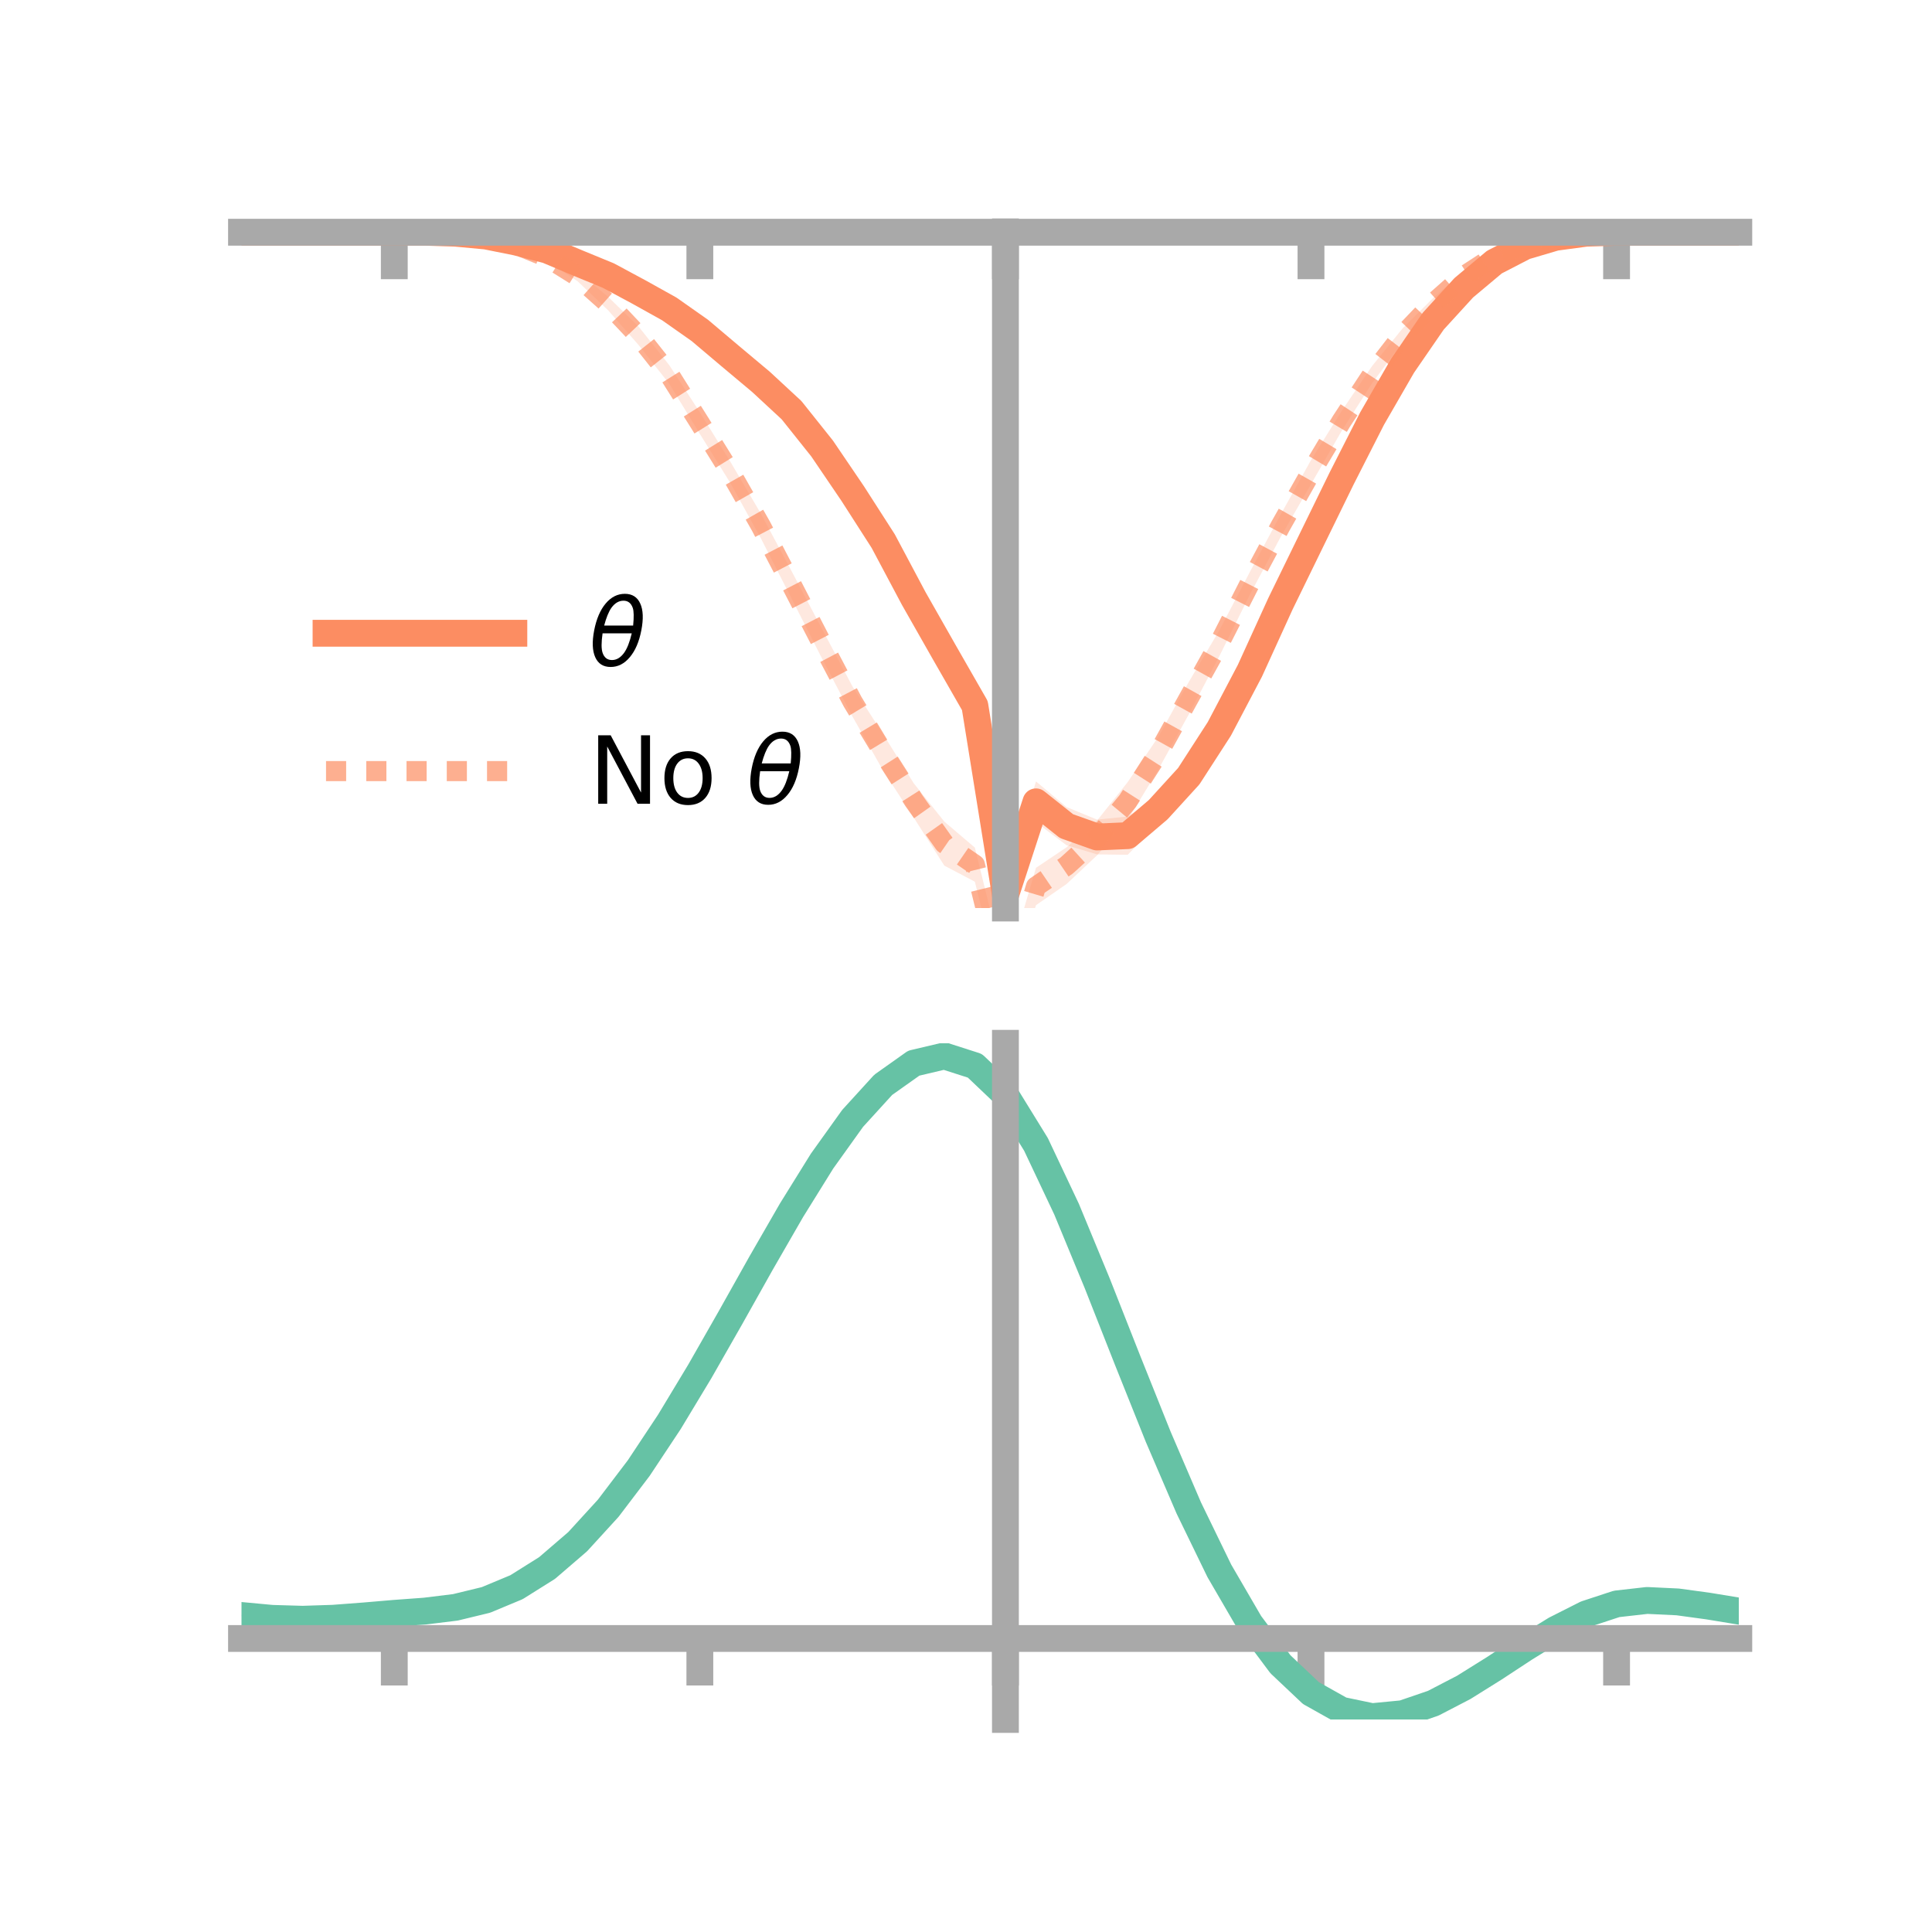 <?xml version="1.0" encoding="utf-8" standalone="no"?>
<!DOCTYPE svg PUBLIC "-//W3C//DTD SVG 1.1//EN"
  "http://www.w3.org/Graphics/SVG/1.1/DTD/svg11.dtd">
<!-- Created with matplotlib (https://matplotlib.org/) -->
<svg height="144pt" version="1.1" viewBox="0 0 144 144" width="144pt" xmlns="http://www.w3.org/2000/svg" xmlns:xlink="http://www.w3.org/1999/xlink">
 <defs>
  <style type="text/css">*{stroke-linecap:butt;stroke-linejoin:round;}</style>
 </defs>
 <g id="figure_1">
  <g id="patch_1">
   <path d="M 0 144 
L 144 144 
L 144 0 
L 0 0 
z
" style="fill:none;"/>
  </g>
  <g id="axes_1">
   <g id="patch_2">
    <path d="M 18 67.68 
L 129.6 67.68 
L 129.6 17.28 
L 18 17.28 
z
" style="fill:none;"/>
   </g>
   <g id="PolyCollection_1">
    <path clip-path="url(#p3bbc12497c)" d="M 18 17.31 
L 18 17.31 
L 20.278 17.31 
L 22.555 17.31 
L 24.833 17.31 
L 27.11 17.31 
L 29.388 17.31 
L 31.665 17.28 
L 33.943 17.307 
L 36.22 17.448 
L 38.498 17.806 
L 40.776 18.322 
L 43.053 19.192 
L 45.331 20.069 
L 47.608 21.167 
L 49.886 22.434 
L 52.163 23.879 
L 54.441 25.754 
L 56.718 27.675 
L 58.996 29.735 
L 61.273 32.503 
L 63.551 35.831 
L 65.829 39.103 
L 68.106 43.413 
L 70.384 47.082 
L 72.661 51.258 
L 74.939 65.787 
L 77.216 58.241 
L 79.494 60.155 
L 81.771 61.089 
L 84.049 60.859 
L 86.327 59.282 
L 88.604 56.846 
L 90.882 53.056 
L 93.159 48.972 
L 95.437 43.994 
L 97.714 39.569 
L 99.992 34.985 
L 102.269 30.526 
L 104.547 26.718 
L 106.824 23.48 
L 109.102 21.074 
L 111.38 19.323 
L 113.657 18.203 
L 115.935 17.6 
L 118.212 17.354 
L 120.49 17.311 
L 122.767 17.31 
L 125.045 17.31 
L 127.322 17.31 
L 129.6 17.31 
L 129.6 17.31 
L 129.6 17.31 
L 127.322 17.31 
L 125.045 17.31 
L 122.767 17.31 
L 120.49 17.313 
L 118.212 17.409 
L 115.935 17.781 
L 113.657 18.521 
L 111.38 19.755 
L 109.102 21.82 
L 106.824 24.399 
L 104.547 27.776 
L 102.269 31.865 
L 99.992 36.359 
L 97.714 41.096 
L 95.437 46.006 
L 93.159 51.021 
L 90.882 55.595 
L 88.604 58.856 
L 86.327 61.411 
L 84.049 63.712 
L 81.771 63.681 
L 79.494 62.997 
L 77.216 61.289 
L 74.939 67.68 
L 72.661 53.927 
L 70.384 50.155 
L 68.106 45.809 
L 65.829 41.557 
L 63.551 37.731 
L 61.273 34.35 
L 58.996 31.407 
L 56.718 29.246 
L 54.441 27.353 
L 52.163 25.377 
L 49.886 23.618 
L 47.608 22.35 
L 45.331 20.999 
L 43.053 20.004 
L 40.776 18.951 
L 38.498 18.294 
L 36.22 17.736 
L 33.943 17.454 
L 31.665 17.336 
L 29.388 17.31 
L 27.11 17.31 
L 24.833 17.31 
L 22.555 17.31 
L 20.278 17.31 
L 18 17.31 
z
" style="fill:#fc8d62;fill-opacity:0.2;"/>
   </g>
   <g id="PolyCollection_2">
    <path clip-path="url(#p3bbc12497c)" d="M 18 17.31 
L 18 17.31 
L 20.278 17.31 
L 22.555 17.31 
L 24.833 17.31 
L 27.11 17.31 
L 29.388 17.31 
L 31.665 17.283 
L 33.943 17.3 
L 36.22 17.461 
L 38.498 18.068 
L 40.776 18.886 
L 43.053 20.238 
L 45.331 22.128 
L 47.608 24.354 
L 49.886 27.219 
L 52.163 30.732 
L 54.441 34.421 
L 56.718 38.297 
L 58.996 42.559 
L 61.273 46.884 
L 63.551 51.183 
L 65.829 54.729 
L 68.106 58.383 
L 70.384 61.238 
L 72.661 63.175 
L 74.939 72.425 
L 77.216 64.682 
L 79.494 63.154 
L 81.771 61.159 
L 84.049 58.296 
L 86.327 54.928 
L 88.604 50.83 
L 90.882 46.98 
L 93.159 42.626 
L 95.437 38.382 
L 97.714 34.295 
L 99.992 30.646 
L 102.269 27.282 
L 104.547 24.469 
L 106.824 22.209 
L 109.102 20.242 
L 111.38 18.898 
L 113.657 18.03 
L 115.935 17.552 
L 118.212 17.346 
L 120.49 17.31 
L 122.767 17.31 
L 125.045 17.31 
L 127.322 17.31 
L 129.6 17.31 
L 129.6 17.31 
L 129.6 17.31 
L 127.322 17.31 
L 125.045 17.31 
L 122.767 17.31 
L 120.49 17.313 
L 118.212 17.408 
L 115.935 17.726 
L 113.657 18.366 
L 111.38 19.301 
L 109.102 20.918 
L 106.824 22.984 
L 104.547 25.496 
L 102.269 28.561 
L 99.992 32.13 
L 97.714 36.093 
L 95.437 40.049 
L 93.159 44.319 
L 90.882 48.908 
L 88.604 53.246 
L 86.327 57.37 
L 84.049 61.128 
L 81.771 63.747 
L 79.494 65.89 
L 77.216 67.467 
L 74.939 74.95 
L 72.661 65.717 
L 70.384 64.519 
L 68.106 60.939 
L 65.829 57.443 
L 63.551 53.43 
L 61.273 49.091 
L 58.996 44.603 
L 56.718 40.137 
L 54.441 36.006 
L 52.163 32.343 
L 49.886 28.612 
L 47.608 25.73 
L 45.331 23.134 
L 43.053 20.965 
L 40.776 19.471 
L 38.498 18.426 
L 36.22 17.794 
L 33.943 17.441 
L 31.665 17.335 
L 29.388 17.31 
L 27.11 17.31 
L 24.833 17.31 
L 22.555 17.31 
L 20.278 17.31 
L 18 17.31 
z
" style="fill:#fc8d62;fill-opacity:0.2;"/>
   </g>
   <g id="matplotlib.axis_1">
    <g id="xtick_1">
     <g id="line2d_1">
      <defs>
       <path d="M 0 0 
L 0 3.5 
" id="mdd74f51472" style="stroke:#a9a9a9;stroke-width:2;"/>
      </defs>
      <g>
       <use style="fill:#a9a9a9;stroke:#a9a9a9;stroke-width:2;" x="29.388" xlink:href="#mdd74f51472" y="17.31"/>
      </g>
     </g>
    </g>
    <g id="xtick_2">
     <g id="line2d_2">
      <g>
       <use style="fill:#a9a9a9;stroke:#a9a9a9;stroke-width:2;" x="52.163" xlink:href="#mdd74f51472" y="17.31"/>
      </g>
     </g>
    </g>
    <g id="xtick_3">
     <g id="line2d_3">
      <g>
       <use style="fill:#a9a9a9;stroke:#a9a9a9;stroke-width:2;" x="74.939" xlink:href="#mdd74f51472" y="17.31"/>
      </g>
     </g>
    </g>
    <g id="xtick_4">
     <g id="line2d_4">
      <g>
       <use style="fill:#a9a9a9;stroke:#a9a9a9;stroke-width:2;" x="97.714" xlink:href="#mdd74f51472" y="17.31"/>
      </g>
     </g>
    </g>
    <g id="xtick_5">
     <g id="line2d_5">
      <g>
       <use style="fill:#a9a9a9;stroke:#a9a9a9;stroke-width:2;" x="120.49" xlink:href="#mdd74f51472" y="17.31"/>
      </g>
     </g>
    </g>
   </g>
   <g id="matplotlib.axis_2"/>
   <g id="line2d_6">
    <path clip-path="url(#p3bbc12497c)" d="M 18 17.31 
L 20.278 17.31 
L 22.555 17.31 
L 24.833 17.31 
L 27.11 17.31 
L 29.388 17.31 
L 31.665 17.308 
L 33.943 17.38 
L 36.22 17.592 
L 38.498 18.05 
L 40.776 18.637 
L 43.053 19.598 
L 45.331 20.534 
L 47.608 21.758 
L 49.886 23.026 
L 52.163 24.628 
L 54.441 26.553 
L 56.718 28.461 
L 58.996 30.571 
L 61.273 33.426 
L 63.551 36.781 
L 65.829 40.33 
L 68.106 44.611 
L 70.384 48.619 
L 72.661 52.592 
L 74.939 66.734 
L 77.216 59.765 
L 79.494 61.576 
L 81.771 62.385 
L 84.049 62.285 
L 86.327 60.347 
L 88.604 57.851 
L 90.882 54.325 
L 93.159 49.996 
L 95.437 45 
L 97.714 40.333 
L 99.992 35.672 
L 102.269 31.195 
L 104.547 27.247 
L 106.824 23.939 
L 109.102 21.447 
L 111.38 19.539 
L 113.657 18.362 
L 115.935 17.69 
L 118.212 17.382 
L 120.49 17.312 
L 122.767 17.31 
L 125.045 17.31 
L 127.322 17.31 
L 129.6 17.31 
" style="fill:none;stroke:#fc8d62;stroke-linecap:square;stroke-width:2;"/>
   </g>
   <g id="line2d_7">
    <path clip-path="url(#p3bbc12497c)" d="M 18 17.31 
L 20.278 17.31 
L 22.555 17.31 
L 24.833 17.31 
L 27.11 17.31 
L 29.388 17.31 
L 31.665 17.309 
L 33.943 17.37 
L 36.22 17.628 
L 38.498 18.247 
L 40.776 19.179 
L 43.053 20.601 
L 45.331 22.631 
L 47.608 25.042 
L 49.886 27.915 
L 52.163 31.538 
L 54.441 35.214 
L 56.718 39.217 
L 58.996 43.581 
L 61.273 47.987 
L 63.551 52.307 
L 65.829 56.086 
L 68.106 59.661 
L 70.384 62.878 
L 72.661 64.446 
L 74.939 73.688 
L 77.216 66.074 
L 79.494 64.522 
L 81.771 62.453 
L 84.049 59.712 
L 86.327 56.149 
L 88.604 52.038 
L 90.882 47.944 
L 93.159 43.472 
L 95.437 39.215 
L 97.714 35.194 
L 99.992 31.388 
L 102.269 27.921 
L 104.547 24.983 
L 106.824 22.596 
L 109.102 20.58 
L 111.38 19.1 
L 113.657 18.198 
L 115.935 17.639 
L 118.212 17.377 
L 120.49 17.312 
L 122.767 17.31 
L 125.045 17.31 
L 127.322 17.31 
L 129.6 17.31 
" style="fill:none;stroke:#fc8d62;stroke-dasharray:1.5,1.5;stroke-dashoffset:0;stroke-opacity:0.7;stroke-width:1.5;"/>
   </g>
   <g id="patch_3">
    <path d="M 74.939 67.68 
L 74.939 17.28 
" style="fill:none;stroke:#a9a9a9;stroke-linecap:square;stroke-linejoin:miter;stroke-width:2;"/>
   </g>
   <g id="patch_4">
    <path d="M 129.6 67.68 
L 129.6 17.28 
" style="fill:none;"/>
   </g>
   <g id="patch_5">
    <path d="M 18 17.31 
L 129.6 17.31 
" style="fill:none;stroke:#a9a9a9;stroke-linecap:square;stroke-linejoin:miter;stroke-width:2;"/>
   </g>
   <g id="patch_6">
    <path d="M 18 17.28 
L 129.6 17.28 
" style="fill:none;"/>
   </g>
   <g id="legend_1">
    <g id="line2d_8">
     <path d="M 24.3 47.2 
L 38.3 47.2 
" style="fill:none;stroke:#fc8d62;stroke-linecap:square;stroke-width:2;"/>
    </g>
    <g id="line2d_9"/>
    <g id="text_1">
     <!-- $\theta$ -->
     <g transform="translate(43.9 49.65)scale(0.07 -0.07)">
      <defs>
       <path d="M 45.516 34.672 
L 14.453 34.672 
Q 12.359 20.062 14.5 13.875 
Q 17.188 6.25 24.469 6.25 
Q 31.781 6.25 37.359 13.922 
Q 42.234 20.656 45.516 34.672 
z
M 47.016 42.969 
Q 48.344 56.844 46.625 61.719 
Q 43.953 69.438 36.766 69.438 
Q 29.297 69.438 23.828 61.812 
Q 19.531 55.672 16.156 42.969 
z
M 38.188 76.766 
Q 49.906 76.766 54.594 66.406 
Q 59.281 56.109 55.719 37.844 
Q 52.203 19.625 43.453 9.281 
Q 34.766 -1.125 23.047 -1.125 
Q 11.281 -1.125 6.641 9.281 
Q 2 19.625 5.516 37.844 
Q 9.078 56.109 17.719 66.406 
Q 26.422 76.766 38.188 76.766 
z
" id="DejaVuSans-Oblique-952"/>
      </defs>
      <use transform="translate(0 0.234)" xlink:href="#DejaVuSans-Oblique-952"/>
     </g>
    </g>
    <g id="line2d_10">
     <path d="M 24.3 57.474 
L 38.3 57.474 
" style="fill:none;stroke:#fc8d62;stroke-dasharray:1.5,1.5;stroke-dashoffset:0;stroke-opacity:0.7;stroke-width:1.5;"/>
    </g>
    <g id="line2d_11"/>
    <g id="text_2">
     <!-- No $\theta$ -->
     <g transform="translate(43.9 59.924)scale(0.07 -0.07)">
      <defs>
       <path d="M 9.812 72.906 
L 23.094 72.906 
L 55.422 11.922 
L 55.422 72.906 
L 64.984 72.906 
L 64.984 0 
L 51.703 0 
L 19.391 60.984 
L 19.391 0 
L 9.812 0 
z
" id="DejaVuSans-78"/>
       <path d="M 30.609 48.391 
Q 23.391 48.391 19.188 42.75 
Q 14.984 37.109 14.984 27.297 
Q 14.984 17.484 19.156 11.844 
Q 23.344 6.203 30.609 6.203 
Q 37.797 6.203 41.984 11.859 
Q 46.188 17.531 46.188 27.297 
Q 46.188 37.016 41.984 42.703 
Q 37.797 48.391 30.609 48.391 
z
M 30.609 56 
Q 42.328 56 49.016 48.375 
Q 55.719 40.766 55.719 27.297 
Q 55.719 13.875 49.016 6.219 
Q 42.328 -1.422 30.609 -1.422 
Q 18.844 -1.422 12.172 6.219 
Q 5.516 13.875 5.516 27.297 
Q 5.516 40.766 12.172 48.375 
Q 18.844 56 30.609 56 
z
" id="DejaVuSans-111"/>
       <path id="DejaVuSans-32"/>
      </defs>
      <use transform="translate(0 0.234)" xlink:href="#DejaVuSans-78"/>
      <use transform="translate(74.805 0.234)" xlink:href="#DejaVuSans-111"/>
      <use transform="translate(135.986 0.234)" xlink:href="#DejaVuSans-32"/>
      <use transform="translate(167.773 0.234)" xlink:href="#DejaVuSans-Oblique-952"/>
     </g>
    </g>
   </g>
  </g>
  <g id="axes_2">
   <g id="patch_7">
    <path d="M 18 128.16 
L 129.6 128.16 
L 129.6 77.76 
L 18 77.76 
z
" style="fill:none;"/>
   </g>
   <g id="PolyCollection_3">
    <path clip-path="url(#p1afaec3280)" d="M 18 120.451 
L 18 120.369 
L 20.278 120.594 
L 22.555 120.661 
L 24.833 120.58 
L 27.11 120.399 
L 29.388 120.198 
L 31.665 120.025 
L 33.943 119.74 
L 36.22 119.182 
L 38.498 118.223 
L 40.776 116.771 
L 43.053 114.775 
L 45.331 112.227 
L 47.608 109.159 
L 49.886 105.64 
L 52.163 101.772 
L 54.441 97.683 
L 56.718 93.53 
L 58.996 89.485 
L 61.273 85.74 
L 63.551 82.493 
L 65.829 79.947 
L 68.106 78.303 
L 70.384 77.76 
L 72.661 78.506 
L 74.939 80.71 
L 77.216 84.46 
L 79.494 89.355 
L 81.771 94.947 
L 84.049 100.815 
L 86.327 106.595 
L 88.604 111.983 
L 90.882 116.747 
L 93.159 120.72 
L 95.437 123.807 
L 97.714 125.976 
L 99.992 127.26 
L 102.269 127.738 
L 104.547 127.524 
L 106.824 126.758 
L 109.102 125.595 
L 111.38 124.197 
L 113.657 122.729 
L 115.935 121.348 
L 118.212 120.207 
L 120.49 119.46 
L 122.767 119.203 
L 125.045 119.317 
L 127.322 119.639 
L 129.6 120.026 
L 129.6 120.137 
L 129.6 120.137 
L 127.322 119.777 
L 125.045 119.476 
L 122.767 119.372 
L 120.49 119.632 
L 118.212 120.383 
L 115.935 121.545 
L 113.657 122.969 
L 111.38 124.49 
L 109.102 125.938 
L 106.824 127.142 
L 104.547 127.934 
L 102.269 128.16 
L 99.992 127.688 
L 97.714 126.416 
L 95.437 124.282 
L 93.159 121.272 
L 90.882 117.416 
L 88.604 112.804 
L 86.327 107.588 
L 84.049 101.991 
L 81.771 96.304 
L 79.494 90.882 
L 77.216 86.133 
L 74.939 82.497 
L 72.661 80.367 
L 70.384 79.652 
L 68.106 80.183 
L 65.829 81.77 
L 63.551 84.221 
L 61.273 87.337 
L 58.996 90.924 
L 56.718 94.789 
L 54.441 98.753 
L 52.163 102.65 
L 49.886 106.334 
L 47.608 109.686 
L 45.331 112.611 
L 43.053 115.048 
L 40.776 116.968 
L 38.498 118.378 
L 36.22 119.317 
L 33.943 119.864 
L 31.665 120.139 
L 29.388 120.301 
L 27.11 120.487 
L 24.833 120.649 
L 22.555 120.717 
L 20.278 120.653 
L 18 120.451 
z
" style="fill:#66c2a5;fill-opacity:0.2;"/>
   </g>
   <g id="matplotlib.axis_3">
    <g id="xtick_6">
     <g id="line2d_12">
      <g>
       <use style="fill:#a9a9a9;stroke:#a9a9a9;stroke-width:2;" x="29.388" xlink:href="#mdd74f51472" y="122.124"/>
      </g>
     </g>
    </g>
    <g id="xtick_7">
     <g id="line2d_13">
      <g>
       <use style="fill:#a9a9a9;stroke:#a9a9a9;stroke-width:2;" x="52.163" xlink:href="#mdd74f51472" y="122.124"/>
      </g>
     </g>
    </g>
    <g id="xtick_8">
     <g id="line2d_14">
      <g>
       <use style="fill:#a9a9a9;stroke:#a9a9a9;stroke-width:2;" x="74.939" xlink:href="#mdd74f51472" y="122.124"/>
      </g>
     </g>
    </g>
    <g id="xtick_9">
     <g id="line2d_15">
      <g>
       <use style="fill:#a9a9a9;stroke:#a9a9a9;stroke-width:2;" x="97.714" xlink:href="#mdd74f51472" y="122.124"/>
      </g>
     </g>
    </g>
    <g id="xtick_10">
     <g id="line2d_16">
      <g>
       <use style="fill:#a9a9a9;stroke:#a9a9a9;stroke-width:2;" x="120.49" xlink:href="#mdd74f51472" y="122.124"/>
      </g>
     </g>
    </g>
   </g>
   <g id="matplotlib.axis_4"/>
   <g id="line2d_17">
    <path clip-path="url(#p1afaec3280)" d="M 18 120.41 
L 20.278 120.623 
L 22.555 120.689 
L 24.833 120.615 
L 27.11 120.443 
L 29.388 120.249 
L 31.665 120.082 
L 33.943 119.802 
L 36.22 119.249 
L 38.498 118.3 
L 40.776 116.87 
L 43.053 114.911 
L 45.331 112.419 
L 47.608 109.422 
L 49.886 105.987 
L 52.163 102.211 
L 54.441 98.218 
L 56.718 94.159 
L 58.996 90.205 
L 61.273 86.539 
L 63.551 83.357 
L 65.829 80.858 
L 68.106 79.243 
L 70.384 78.706 
L 72.661 79.436 
L 74.939 81.603 
L 77.216 85.296 
L 79.494 90.119 
L 81.771 95.626 
L 84.049 101.403 
L 86.327 107.091 
L 88.604 112.393 
L 90.882 117.082 
L 93.159 120.996 
L 95.437 124.045 
L 97.714 126.196 
L 99.992 127.474 
L 102.269 127.949 
L 104.547 127.729 
L 106.824 126.95 
L 109.102 125.767 
L 111.38 124.344 
L 113.657 122.849 
L 115.935 121.446 
L 118.212 120.295 
L 120.49 119.546 
L 122.767 119.288 
L 125.045 119.397 
L 127.322 119.708 
L 129.6 120.082 
" style="fill:none;stroke:#66c2a5;stroke-linecap:square;stroke-width:2;"/>
   </g>
   <g id="patch_8">
    <path d="M 74.939 128.16 
L 74.939 77.76 
" style="fill:none;stroke:#a9a9a9;stroke-linecap:square;stroke-linejoin:miter;stroke-width:2;"/>
   </g>
   <g id="patch_9">
    <path d="M 129.6 128.16 
L 129.6 77.76 
" style="fill:none;"/>
   </g>
   <g id="patch_10">
    <path d="M 18 122.124 
L 129.6 122.124 
" style="fill:none;stroke:#a9a9a9;stroke-linecap:square;stroke-linejoin:miter;stroke-width:2;"/>
   </g>
   <g id="patch_11">
    <path d="M 18 77.76 
L 129.6 77.76 
" style="fill:none;"/>
   </g>
  </g>
 </g>
 <defs>
  <clipPath id="p3bbc12497c">
   <rect height="50.4" width="111.6" x="18" y="17.28"/>
  </clipPath>
  <clipPath id="p1afaec3280">
   <rect height="50.4" width="111.6" x="18" y="77.76"/>
  </clipPath>
 </defs>
</svg>

